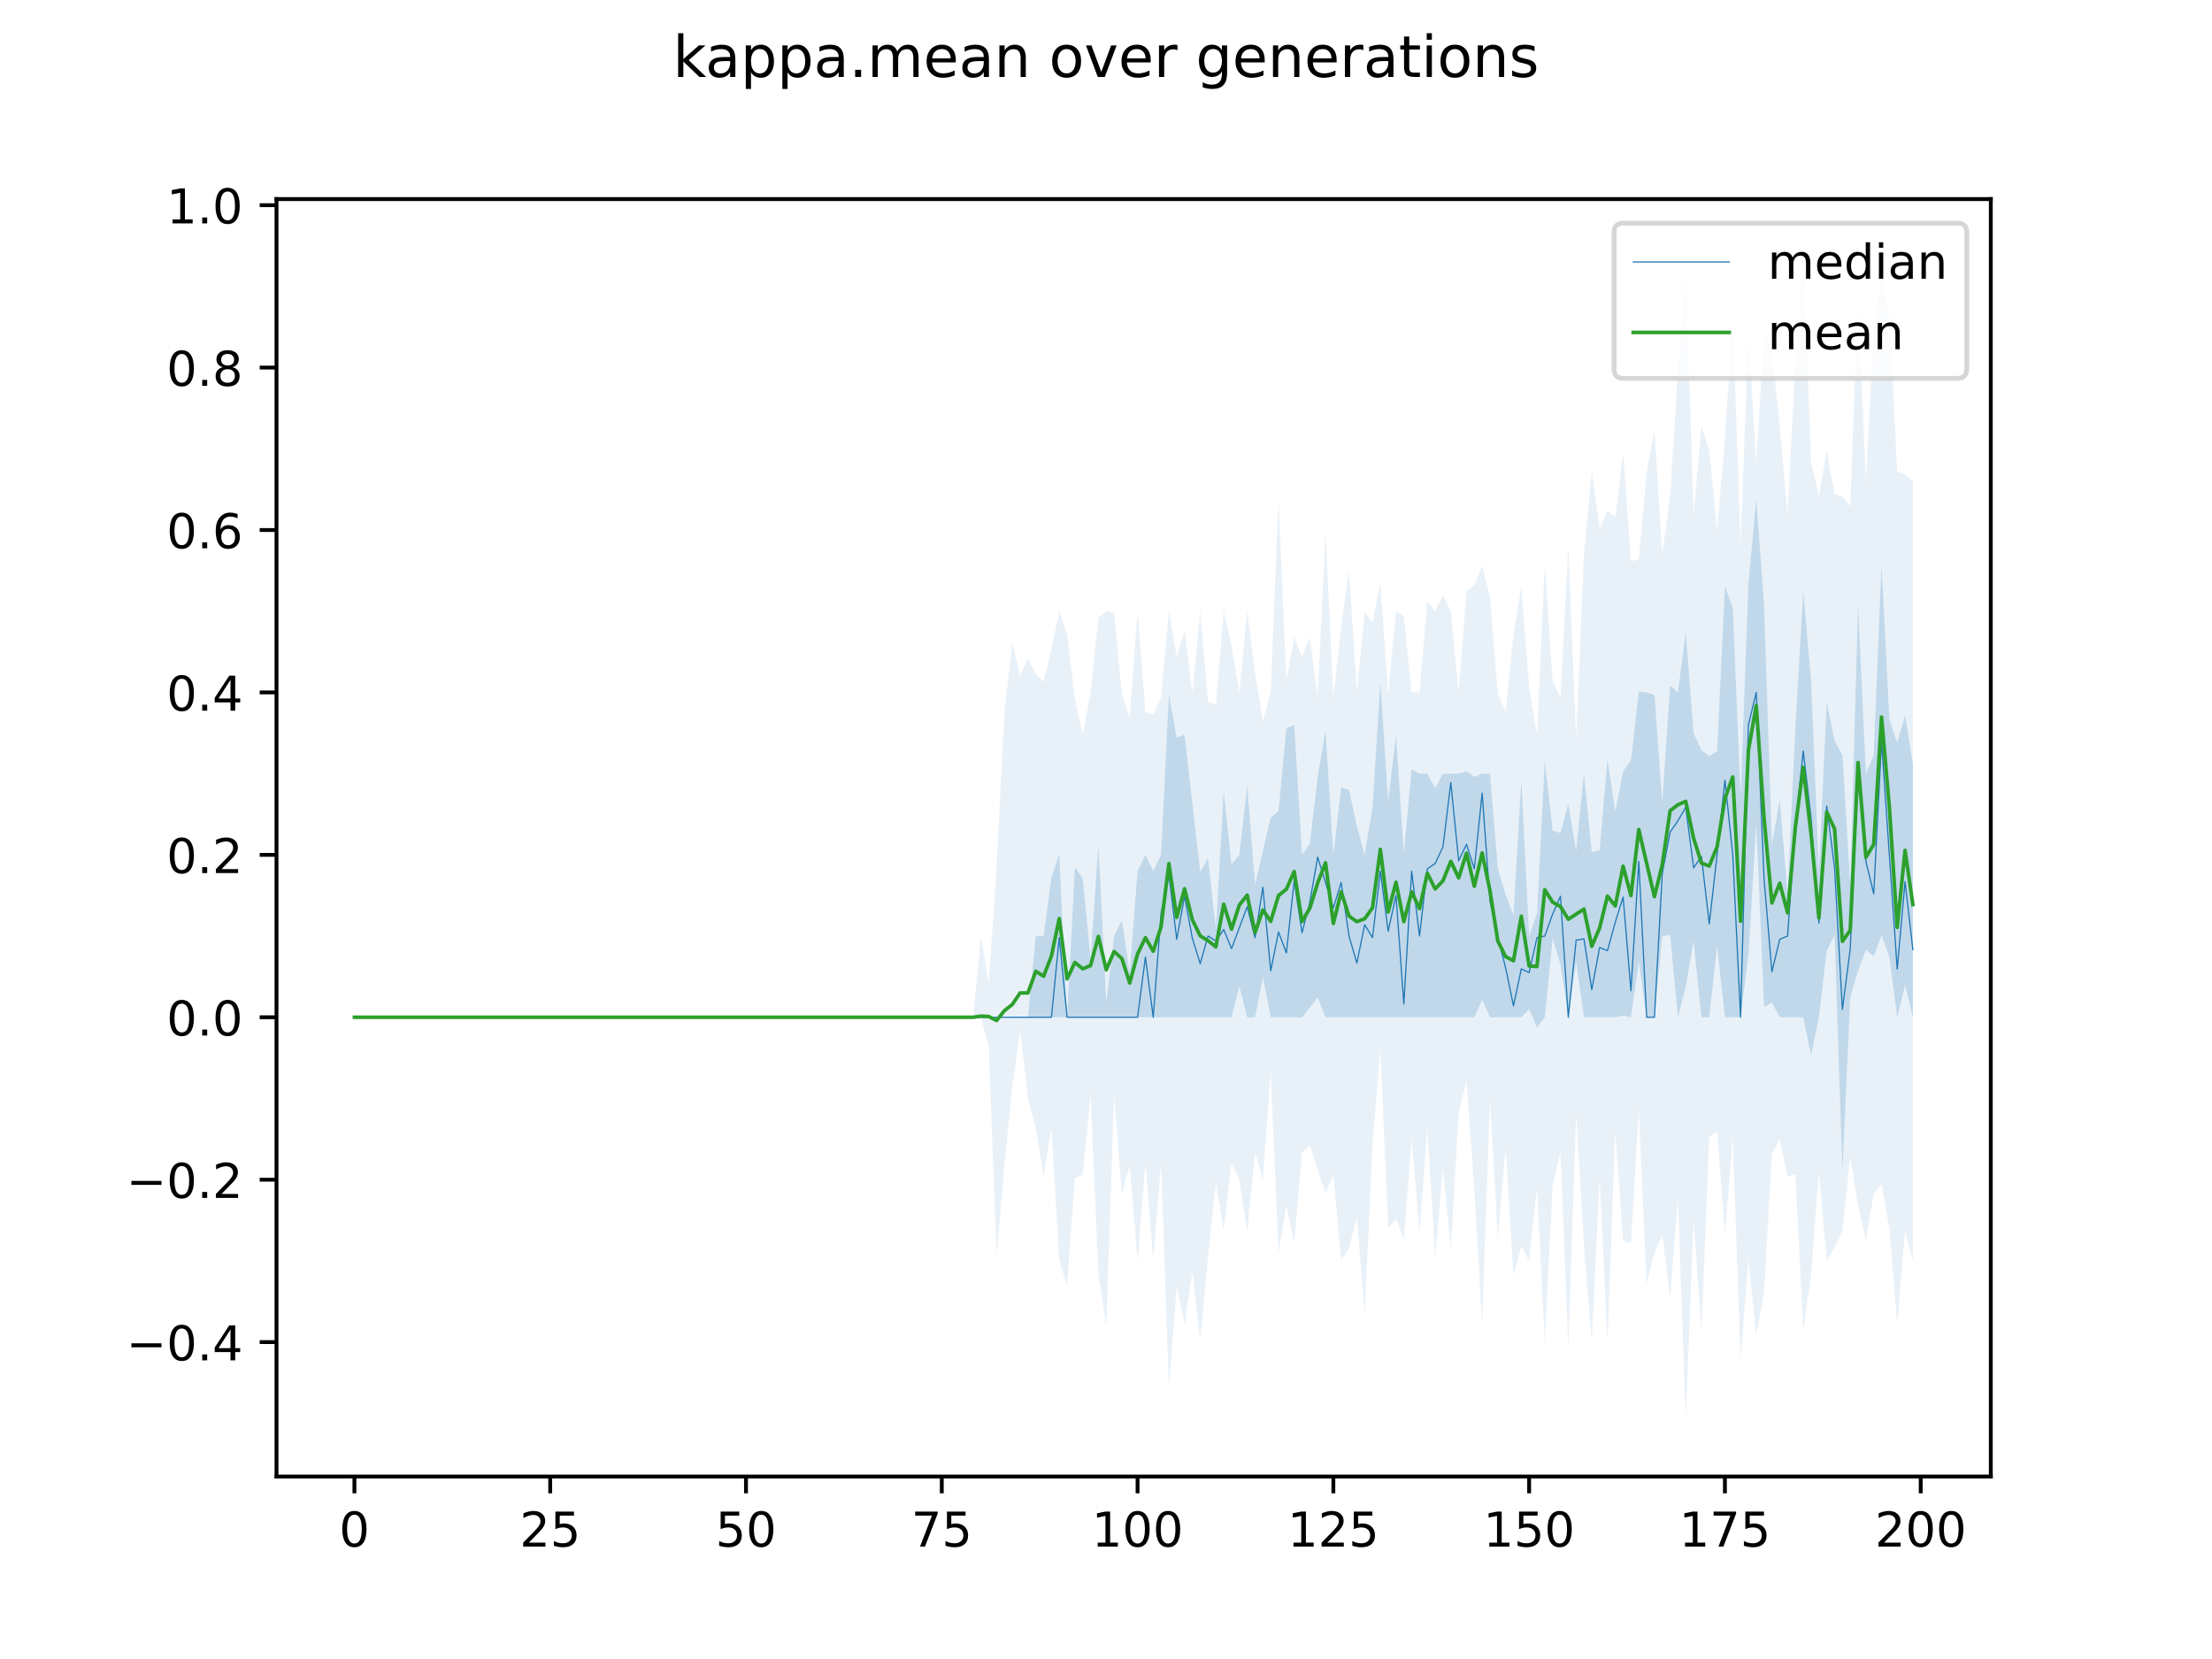 <?xml version="1.0" encoding="utf-8" standalone="no"?>
<!DOCTYPE svg PUBLIC "-//W3C//DTD SVG 1.1//EN"
  "http://www.w3.org/Graphics/SVG/1.1/DTD/svg11.dtd">
<!-- Created with matplotlib (https://matplotlib.org/) -->
<svg height="345.6pt" version="1.1" viewBox="0 0 460.8 345.6" width="460.8pt" xmlns="http://www.w3.org/2000/svg" xmlns:xlink="http://www.w3.org/1999/xlink">
 <defs>
  <style type="text/css">
*{stroke-linecap:butt;stroke-linejoin:round;}
  </style>
 </defs>
 <g id="figure_1">
  <g id="patch_1">
   <path d="M 0 345.6 
L 460.8 345.6 
L 460.8 0 
L 0 0 
z
" style="fill:#ffffff;"/>
  </g>
  <g id="axes_1">
   <g id="patch_2">
    <path d="M 57.6 307.584 
L 414.72 307.584 
L 414.72 41.472 
L 57.6 41.472 
z
" style="fill:#ffffff;"/>
   </g>
   <g id="PolyCollection_1">
    <path clip-path="url(#p77d7112376)" d="M 73.833 211.916 
L 73.833 211.916 
L 75.464 211.916 
L 77.096 211.916 
L 78.727 211.916 
L 80.358 211.916 
L 81.99 211.916 
L 83.621 211.916 
L 85.253 211.916 
L 86.884 211.916 
L 88.516 211.916 
L 90.147 211.916 
L 91.778 211.916 
L 93.41 211.916 
L 95.041 211.916 
L 96.673 211.916 
L 98.304 211.916 
L 99.936 211.916 
L 101.567 211.916 
L 103.198 211.916 
L 104.83 211.916 
L 106.461 211.916 
L 108.093 211.916 
L 109.724 211.916 
L 111.356 211.916 
L 112.987 211.916 
L 114.618 211.916 
L 116.25 211.916 
L 117.881 211.916 
L 119.513 211.916 
L 121.144 211.916 
L 122.776 211.916 
L 124.407 211.916 
L 126.038 211.916 
L 127.67 211.916 
L 129.301 211.916 
L 130.933 211.916 
L 132.564 211.916 
L 134.196 211.916 
L 135.827 211.916 
L 137.458 211.916 
L 139.09 211.916 
L 140.721 211.916 
L 142.353 211.916 
L 143.984 211.916 
L 145.616 211.916 
L 147.247 211.916 
L 148.879 211.916 
L 150.51 211.916 
L 152.141 211.916 
L 153.773 211.916 
L 155.404 211.916 
L 157.036 211.916 
L 158.667 211.916 
L 160.299 211.916 
L 161.93 211.916 
L 163.561 211.916 
L 165.193 211.916 
L 166.824 211.916 
L 168.456 211.916 
L 170.087 211.916 
L 171.719 211.916 
L 173.35 211.916 
L 174.981 211.916 
L 176.613 211.916 
L 178.244 211.916 
L 179.876 211.916 
L 181.507 211.916 
L 183.139 211.916 
L 184.77 211.916 
L 186.401 211.916 
L 188.033 211.916 
L 189.664 211.916 
L 191.296 211.916 
L 192.927 211.916 
L 194.559 211.916 
L 196.19 211.916 
L 197.821 211.916 
L 199.453 211.916 
L 201.084 211.916 
L 202.716 211.916 
L 204.347 211.916 
L 205.979 211.916 
L 207.61 211.916 
L 209.241 211.916 
L 210.873 211.916 
L 212.504 211.916 
L 214.136 211.916 
L 215.767 211.916 
L 217.399 211.916 
L 219.03 211.916 
L 220.661 211.916 
L 222.293 211.916 
L 223.924 211.916 
L 225.556 211.916 
L 227.187 211.916 
L 228.819 211.916 
L 230.45 211.916 
L 232.081 211.916 
L 233.713 211.916 
L 235.344 211.916 
L 236.976 211.916 
L 238.607 211.916 
L 240.239 211.916 
L 241.87 211.916 
L 243.501 211.916 
L 245.133 211.916 
L 246.764 211.916 
L 248.396 211.916 
L 250.027 211.916 
L 251.659 211.916 
L 253.29 211.916 
L 254.921 211.916 
L 256.553 211.916 
L 258.184 205.534 
L 259.816 211.916 
L 261.447 211.916 
L 263.079 203.59 
L 264.71 211.916 
L 266.341 211.916 
L 267.973 211.916 
L 269.604 211.916 
L 271.236 211.916 
L 272.867 209.886 
L 274.499 207.795 
L 276.13 211.916 
L 277.761 211.916 
L 279.393 211.916 
L 281.024 211.916 
L 282.656 211.916 
L 284.287 211.916 
L 285.919 211.916 
L 287.55 211.916 
L 289.181 211.916 
L 290.813 211.916 
L 292.444 211.916 
L 294.076 211.916 
L 295.707 211.916 
L 297.339 211.916 
L 298.97 211.916 
L 300.601 211.916 
L 302.233 211.916 
L 303.864 211.916 
L 305.496 211.916 
L 307.127 211.916 
L 308.759 208.315 
L 310.39 211.916 
L 312.021 211.916 
L 313.653 211.916 
L 315.284 211.916 
L 316.916 211.916 
L 318.547 210.224 
L 320.179 214.03 
L 321.81 211.916 
L 323.441 195.421 
L 325.073 200.96 
L 326.704 211.916 
L 328.336 200.412 
L 329.967 211.916 
L 331.599 211.916 
L 333.23 211.916 
L 334.862 211.916 
L 336.493 211.916 
L 338.124 211.577 
L 339.756 211.916 
L 341.387 200.412 
L 343.019 211.916 
L 344.65 211.916 
L 346.282 194.998 
L 347.913 194.744 
L 349.544 211.916 
L 351.176 205.572 
L 352.807 196.013 
L 354.439 211.916 
L 356.07 211.916 
L 357.702 197.028 
L 359.333 211.916 
L 360.964 211.916 
L 362.596 211.916 
L 364.227 199.143 
L 365.859 171.623 
L 367.49 209.778 
L 369.122 208.82 
L 370.753 211.916 
L 372.384 211.916 
L 374.016 211.916 
L 375.647 211.916 
L 377.279 219.891 
L 378.91 211.916 
L 380.542 198.128 
L 382.173 194.744 
L 383.804 243.89 
L 385.436 207.819 
L 387.067 202.197 
L 388.699 197.874 
L 390.33 199.246 
L 391.962 194.765 
L 393.593 199.397 
L 395.224 211.916 
L 396.856 205.233 
L 398.487 211.916 
L 398.487 159.255 
L 398.487 159.255 
L 396.856 148.983 
L 395.224 154.75 
L 393.593 149.892 
L 391.962 117.685 
L 390.33 157.284 
L 388.699 161.163 
L 387.067 125.975 
L 385.436 184.171 
L 383.804 157.376 
L 382.173 154.312 
L 380.542 146.276 
L 378.91 181.295 
L 377.279 141.708 
L 375.647 123.099 
L 374.016 151.605 
L 372.384 186.201 
L 370.753 166.577 
L 369.122 175.966 
L 367.49 126.059 
L 365.859 103.982 
L 364.227 121.745 
L 362.596 165.815 
L 360.964 126.567 
L 359.333 122.191 
L 357.702 156.511 
L 356.07 157.526 
L 354.439 156.257 
L 352.807 152.704 
L 351.176 131.727 
L 349.544 144.246 
L 347.913 142.808 
L 346.282 167.152 
L 344.65 144.753 
L 343.019 144.246 
L 341.387 144.077 
L 339.756 158.408 
L 338.124 160.656 
L 336.493 169.114 
L 334.862 158.118 
L 333.23 177.182 
L 331.599 177.489 
L 329.967 161.163 
L 328.336 177.319 
L 326.704 167.426 
L 325.073 173.54 
L 323.441 173.005 
L 321.81 158.456 
L 320.179 190.317 
L 318.547 194.998 
L 316.916 162.517 
L 315.284 190.674 
L 313.653 186.37 
L 312.021 180.875 
L 310.39 161.163 
L 308.759 161.163 
L 307.127 161.84 
L 305.496 160.656 
L 303.864 161.163 
L 302.233 161.163 
L 300.601 161.163 
L 298.97 164.208 
L 297.339 161.163 
L 295.707 161.163 
L 294.076 160.268 
L 292.444 177.742 
L 290.813 153.16 
L 289.181 166.915 
L 287.55 142.216 
L 285.919 168.269 
L 284.287 178.081 
L 282.656 172.075 
L 281.024 164.547 
L 279.393 163.955 
L 277.761 178.081 
L 276.13 152.277 
L 274.499 161.755 
L 272.867 175.776 
L 271.236 178.081 
L 269.604 151.013 
L 267.973 151.689 
L 266.341 168.945 
L 264.71 170.299 
L 263.079 177.319 
L 261.447 184.315 
L 259.816 163.701 
L 258.184 178.081 
L 256.553 180.111 
L 254.921 164.8 
L 253.29 193.645 
L 251.659 178.757 
L 250.027 181.621 
L 248.396 167.507 
L 246.764 153.003 
L 245.133 153.719 
L 243.501 144.753 
L 241.87 178.081 
L 240.239 181.435 
L 238.607 178.081 
L 236.976 181.464 
L 235.344 202.577 
L 233.713 191.677 
L 232.081 194.998 
L 230.45 208.904 
L 228.819 175.966 
L 227.187 199.735 
L 225.556 183.023 
L 223.924 180.652 
L 222.293 211.916 
L 220.661 178.081 
L 219.03 182.752 
L 217.399 194.998 
L 215.767 194.998 
L 214.136 211.916 
L 212.504 211.916 
L 210.873 211.916 
L 209.241 211.916 
L 207.61 211.916 
L 205.979 211.916 
L 204.347 211.916 
L 202.716 211.916 
L 201.084 211.916 
L 199.453 211.916 
L 197.821 211.916 
L 196.19 211.916 
L 194.559 211.916 
L 192.927 211.916 
L 191.296 211.916 
L 189.664 211.916 
L 188.033 211.916 
L 186.401 211.916 
L 184.77 211.916 
L 183.139 211.916 
L 181.507 211.916 
L 179.876 211.916 
L 178.244 211.916 
L 176.613 211.916 
L 174.981 211.916 
L 173.35 211.916 
L 171.719 211.916 
L 170.087 211.916 
L 168.456 211.916 
L 166.824 211.916 
L 165.193 211.916 
L 163.561 211.916 
L 161.93 211.916 
L 160.299 211.916 
L 158.667 211.916 
L 157.036 211.916 
L 155.404 211.916 
L 153.773 211.916 
L 152.141 211.916 
L 150.51 211.916 
L 148.879 211.916 
L 147.247 211.916 
L 145.616 211.916 
L 143.984 211.916 
L 142.353 211.916 
L 140.721 211.916 
L 139.09 211.916 
L 137.458 211.916 
L 135.827 211.916 
L 134.196 211.916 
L 132.564 211.916 
L 130.933 211.916 
L 129.301 211.916 
L 127.67 211.916 
L 126.038 211.916 
L 124.407 211.916 
L 122.776 211.916 
L 121.144 211.916 
L 119.513 211.916 
L 117.881 211.916 
L 116.25 211.916 
L 114.618 211.916 
L 112.987 211.916 
L 111.356 211.916 
L 109.724 211.916 
L 108.093 211.916 
L 106.461 211.916 
L 104.83 211.916 
L 103.198 211.916 
L 101.567 211.916 
L 99.936 211.916 
L 98.304 211.916 
L 96.673 211.916 
L 95.041 211.916 
L 93.41 211.916 
L 91.778 211.916 
L 90.147 211.916 
L 88.516 211.916 
L 86.884 211.916 
L 85.253 211.916 
L 83.621 211.916 
L 81.99 211.916 
L 80.358 211.916 
L 78.727 211.916 
L 77.096 211.916 
L 75.464 211.916 
L 73.833 211.916 
z
" style="fill:#1f77b4;fill-opacity:0.2;"/>
   </g>
   <g id="PolyCollection_2">
    <path clip-path="url(#p77d7112376)" d="M 73.833 211.916 
L 73.833 211.916 
L 75.464 211.916 
L 77.096 211.916 
L 78.727 211.916 
L 80.358 211.916 
L 81.99 211.916 
L 83.621 211.916 
L 85.253 211.916 
L 86.884 211.916 
L 88.516 211.916 
L 90.147 211.916 
L 91.778 211.916 
L 93.41 211.916 
L 95.041 211.916 
L 96.673 211.916 
L 98.304 211.916 
L 99.936 211.916 
L 101.567 211.916 
L 103.198 211.916 
L 104.83 211.916 
L 106.461 211.916 
L 108.093 211.916 
L 109.724 211.916 
L 111.356 211.916 
L 112.987 211.916 
L 114.618 211.916 
L 116.25 211.916 
L 117.881 211.916 
L 119.513 211.916 
L 121.144 211.916 
L 122.776 211.916 
L 124.407 211.916 
L 126.038 211.916 
L 127.67 211.916 
L 129.301 211.916 
L 130.933 211.916 
L 132.564 211.916 
L 134.196 211.916 
L 135.827 211.916 
L 137.458 211.916 
L 139.09 211.916 
L 140.721 211.916 
L 142.353 211.916 
L 143.984 211.916 
L 145.616 211.916 
L 147.247 211.916 
L 148.879 211.916 
L 150.51 211.916 
L 152.141 211.916 
L 153.773 211.916 
L 155.404 211.916 
L 157.036 211.916 
L 158.667 211.916 
L 160.299 211.916 
L 161.93 211.916 
L 163.561 211.916 
L 165.193 211.916 
L 166.824 211.916 
L 168.456 211.916 
L 170.087 211.916 
L 171.719 211.916 
L 173.35 211.916 
L 174.981 211.916 
L 176.613 211.916 
L 178.244 211.916 
L 179.876 211.916 
L 181.507 211.916 
L 183.139 211.916 
L 184.77 211.916 
L 186.401 211.916 
L 188.033 211.916 
L 189.664 211.916 
L 191.296 211.916 
L 192.927 211.916 
L 194.559 211.916 
L 196.19 211.916 
L 197.821 211.916 
L 199.453 211.916 
L 201.084 211.916 
L 202.716 211.916 
L 204.347 211.916 
L 205.979 218.006 
L 207.61 261.653 
L 209.241 242.705 
L 210.873 226.465 
L 212.504 214.622 
L 214.136 228.833 
L 215.767 234.923 
L 217.399 245.074 
L 219.03 234.923 
L 220.661 262.668 
L 222.293 267.743 
L 223.924 245.412 
L 225.556 244.736 
L 227.187 228.156 
L 228.819 265.375 
L 230.45 276.202 
L 232.081 228.495 
L 233.713 248.796 
L 235.344 242.705 
L 236.976 262.668 
L 238.607 242.367 
L 240.239 262.33 
L 241.87 242.367 
L 243.501 289.059 
L 245.133 268.082 
L 246.764 275.864 
L 248.396 265.037 
L 250.027 279.247 
L 251.659 261.653 
L 253.29 246.427 
L 254.921 256.239 
L 256.553 242.367 
L 258.184 245.751 
L 259.816 256.578 
L 261.447 239.999 
L 263.079 245.751 
L 264.71 223.42 
L 266.341 260.976 
L 267.973 251.164 
L 269.604 258.946 
L 271.236 239.999 
L 272.867 238.645 
L 274.499 243.721 
L 276.13 248.457 
L 277.761 244.736 
L 279.393 262.668 
L 281.024 259.961 
L 282.656 253.533 
L 284.287 273.834 
L 285.919 238.307 
L 287.55 218.683 
L 289.181 255.901 
L 290.813 253.871 
L 292.444 258.27 
L 294.076 237.292 
L 295.707 256.916 
L 297.339 234.923 
L 298.97 261.991 
L 300.601 243.382 
L 302.233 260.3 
L 303.864 231.878 
L 305.496 225.111 
L 307.127 247.781 
L 308.759 275.864 
L 310.39 228.833 
L 312.021 257.931 
L 313.653 238.984 
L 315.284 265.713 
L 316.916 259.623 
L 318.547 262.668 
L 320.179 247.442 
L 321.81 279.586 
L 323.441 247.104 
L 325.073 239.999 
L 326.704 280.601 
L 328.336 232.217 
L 329.967 259.623 
L 331.599 279.586 
L 333.23 245.412 
L 334.862 279.586 
L 336.493 235.6 
L 338.124 258.608 
L 339.756 258.946 
L 341.387 231.54 
L 343.019 267.405 
L 344.65 260.976 
L 346.282 257.254 
L 347.913 270.45 
L 349.544 249.811 
L 351.176 295.488 
L 352.807 254.209 
L 354.439 277.217 
L 356.07 236.954 
L 357.702 235.6 
L 359.333 257.254 
L 360.964 236.954 
L 362.596 283.307 
L 364.227 262.33 
L 365.859 278.232 
L 367.49 269.097 
L 369.122 240.337 
L 370.753 237.292 
L 372.384 245.074 
L 374.016 244.736 
L 375.647 277.217 
L 377.279 265.713 
L 378.91 244.059 
L 380.542 262.668 
L 382.173 259.961 
L 383.804 256.239 
L 385.436 241.014 
L 387.067 251.164 
L 388.699 258.27 
L 390.33 248.796 
L 391.962 246.766 
L 393.593 255.901 
L 395.224 275.864 
L 396.856 256.578 
L 398.487 262.668 
L 398.487 100.246 
L 398.487 100.246 
L 396.856 98.83 
L 395.224 98.15 
L 393.593 65.749 
L 391.962 56.951 
L 390.33 69.132 
L 388.699 100.421 
L 387.067 62.365 
L 385.436 105.427 
L 383.804 103.495 
L 382.173 102.967 
L 380.542 93.832 
L 378.91 103.382 
L 377.279 96.2 
L 375.647 53.568 
L 374.016 75.222 
L 372.384 107.174 
L 370.753 88.756 
L 369.122 73.192 
L 367.49 69.132 
L 365.859 96.2 
L 364.227 69.809 
L 362.596 113.118 
L 360.964 66.764 
L 359.333 91.463 
L 357.702 110.445 
L 356.07 93.832 
L 354.439 88.756 
L 352.807 107.043 
L 351.176 55.936 
L 349.544 77.252 
L 347.913 103.305 
L 346.282 115.422 
L 344.65 89.771 
L 343.019 98.569 
L 341.387 116.501 
L 339.756 116.904 
L 338.124 94.508 
L 336.493 107.752 
L 334.862 106.401 
L 333.23 110.174 
L 331.599 98.23 
L 329.967 115.486 
L 328.336 153.558 
L 326.704 113.794 
L 325.073 145.261 
L 323.441 141.877 
L 321.81 117.516 
L 320.179 153.043 
L 318.547 143.231 
L 316.916 122.253 
L 315.284 132.065 
L 313.653 148.204 
L 312.021 144.584 
L 310.39 124.283 
L 308.759 117.854 
L 307.127 121.915 
L 305.496 123.268 
L 303.864 144.246 
L 302.233 127.328 
L 300.601 123.945 
L 298.97 127.328 
L 297.339 125.298 
L 295.707 144.246 
L 294.076 144.246 
L 292.444 128.343 
L 290.813 127.328 
L 289.181 144.584 
L 287.55 121.238 
L 285.919 129.697 
L 284.287 127.328 
L 282.656 144.246 
L 281.024 118.869 
L 279.393 130.373 
L 277.761 145.309 
L 276.13 110.749 
L 274.499 145.261 
L 272.867 132.742 
L 271.236 136.802 
L 269.604 132.742 
L 267.973 141.877 
L 266.341 103.982 
L 264.71 144.246 
L 263.079 150.198 
L 261.447 140.186 
L 259.816 127.328 
L 258.184 144.246 
L 256.553 134.434 
L 254.921 127.328 
L 253.29 146.882 
L 251.659 146.173 
L 250.027 127.328 
L 248.396 144.246 
L 246.764 131.388 
L 245.133 136.802 
L 243.501 127.328 
L 241.87 145.261 
L 240.239 148.86 
L 238.607 148.274 
L 236.976 127.328 
L 235.344 149.524 
L 233.713 144.584 
L 232.081 127.667 
L 230.45 127.328 
L 228.819 128.682 
L 227.187 144.246 
L 225.556 153.072 
L 223.924 145.599 
L 222.293 132.065 
L 220.661 127.328 
L 219.03 135.11 
L 217.399 142.039 
L 215.767 140.401 
L 214.136 137.14 
L 212.504 140.862 
L 210.873 133.757 
L 209.241 148.306 
L 207.61 180.449 
L 205.979 204.778 
L 204.347 194.998 
L 202.716 211.916 
L 201.084 211.916 
L 199.453 211.916 
L 197.821 211.916 
L 196.19 211.916 
L 194.559 211.916 
L 192.927 211.916 
L 191.296 211.916 
L 189.664 211.916 
L 188.033 211.916 
L 186.401 211.916 
L 184.77 211.916 
L 183.139 211.916 
L 181.507 211.916 
L 179.876 211.916 
L 178.244 211.916 
L 176.613 211.916 
L 174.981 211.916 
L 173.35 211.916 
L 171.719 211.916 
L 170.087 211.916 
L 168.456 211.916 
L 166.824 211.916 
L 165.193 211.916 
L 163.561 211.916 
L 161.93 211.916 
L 160.299 211.916 
L 158.667 211.916 
L 157.036 211.916 
L 155.404 211.916 
L 153.773 211.916 
L 152.141 211.916 
L 150.51 211.916 
L 148.879 211.916 
L 147.247 211.916 
L 145.616 211.916 
L 143.984 211.916 
L 142.353 211.916 
L 140.721 211.916 
L 139.09 211.916 
L 137.458 211.916 
L 135.827 211.916 
L 134.196 211.916 
L 132.564 211.916 
L 130.933 211.916 
L 129.301 211.916 
L 127.67 211.916 
L 126.038 211.916 
L 124.407 211.916 
L 122.776 211.916 
L 121.144 211.916 
L 119.513 211.916 
L 117.881 211.916 
L 116.25 211.916 
L 114.618 211.916 
L 112.987 211.916 
L 111.356 211.916 
L 109.724 211.916 
L 108.093 211.916 
L 106.461 211.916 
L 104.83 211.916 
L 103.198 211.916 
L 101.567 211.916 
L 99.936 211.916 
L 98.304 211.916 
L 96.673 211.916 
L 95.041 211.916 
L 93.41 211.916 
L 91.778 211.916 
L 90.147 211.916 
L 88.516 211.916 
L 86.884 211.916 
L 85.253 211.916 
L 83.621 211.916 
L 81.99 211.916 
L 80.358 211.916 
L 78.727 211.916 
L 77.096 211.916 
L 75.464 211.916 
L 73.833 211.916 
z
" style="fill:#1f77b4;fill-opacity:0.1;"/>
   </g>
   <g id="matplotlib.axis_1">
    <g id="xtick_1">
     <g id="line2d_1">
      <defs>
       <path d="M 0 0 
L 0 3.5 
" id="m36e19b849a" style="stroke:#000000;stroke-width:0.8;"/>
      </defs>
      <g>
       <use style="stroke:#000000;stroke-width:0.8;" x="73.833" xlink:href="#m36e19b849a" y="307.584"/>
      </g>
     </g>
     <g id="text_1">
      <!-- 0 -->
      <defs>
       <path d="M 31.781 66.406 
Q 24.172 66.406 20.328 58.906 
Q 16.5 51.422 16.5 36.375 
Q 16.5 21.391 20.328 13.891 
Q 24.172 6.391 31.781 6.391 
Q 39.453 6.391 43.281 13.891 
Q 47.125 21.391 47.125 36.375 
Q 47.125 51.422 43.281 58.906 
Q 39.453 66.406 31.781 66.406 
z
M 31.781 74.219 
Q 44.047 74.219 50.516 64.516 
Q 56.984 54.828 56.984 36.375 
Q 56.984 17.969 50.516 8.266 
Q 44.047 -1.422 31.781 -1.422 
Q 19.531 -1.422 13.062 8.266 
Q 6.594 17.969 6.594 36.375 
Q 6.594 54.828 13.062 64.516 
Q 19.531 74.219 31.781 74.219 
z
" id="DejaVuSans-48"/>
      </defs>
      <g transform="translate(70.651 322.182)scale(0.1 -0.1)">
       <use xlink:href="#DejaVuSans-48"/>
      </g>
     </g>
    </g>
    <g id="xtick_2">
     <g id="line2d_2">
      <g>
       <use style="stroke:#000000;stroke-width:0.8;" x="114.618" xlink:href="#m36e19b849a" y="307.584"/>
      </g>
     </g>
     <g id="text_2">
      <!-- 25 -->
      <defs>
       <path d="M 19.188 8.297 
L 53.609 8.297 
L 53.609 0 
L 7.328 0 
L 7.328 8.297 
Q 12.938 14.109 22.625 23.891 
Q 32.328 33.688 34.812 36.531 
Q 39.547 41.844 41.422 45.531 
Q 43.312 49.219 43.312 52.781 
Q 43.312 58.594 39.234 62.25 
Q 35.156 65.922 28.609 65.922 
Q 23.969 65.922 18.812 64.312 
Q 13.672 62.703 7.812 59.422 
L 7.812 69.391 
Q 13.766 71.781 18.938 73 
Q 24.125 74.219 28.422 74.219 
Q 39.75 74.219 46.484 68.547 
Q 53.219 62.891 53.219 53.422 
Q 53.219 48.922 51.531 44.891 
Q 49.859 40.875 45.406 35.406 
Q 44.188 33.984 37.641 27.219 
Q 31.109 20.453 19.188 8.297 
z
" id="DejaVuSans-50"/>
       <path d="M 10.797 72.906 
L 49.516 72.906 
L 49.516 64.594 
L 19.828 64.594 
L 19.828 46.734 
Q 21.969 47.469 24.109 47.828 
Q 26.266 48.188 28.422 48.188 
Q 40.625 48.188 47.75 41.5 
Q 54.891 34.812 54.891 23.391 
Q 54.891 11.625 47.562 5.094 
Q 40.234 -1.422 26.906 -1.422 
Q 22.312 -1.422 17.547 -0.641 
Q 12.797 0.141 7.719 1.703 
L 7.719 11.625 
Q 12.109 9.234 16.797 8.062 
Q 21.484 6.891 26.703 6.891 
Q 35.156 6.891 40.078 11.328 
Q 45.016 15.766 45.016 23.391 
Q 45.016 31 40.078 35.438 
Q 35.156 39.891 26.703 39.891 
Q 22.75 39.891 18.812 39.016 
Q 14.891 38.141 10.797 36.281 
z
" id="DejaVuSans-53"/>
      </defs>
      <g transform="translate(108.256 322.182)scale(0.1 -0.1)">
       <use xlink:href="#DejaVuSans-50"/>
       <use x="63.623" xlink:href="#DejaVuSans-53"/>
      </g>
     </g>
    </g>
    <g id="xtick_3">
     <g id="line2d_3">
      <g>
       <use style="stroke:#000000;stroke-width:0.8;" x="155.404" xlink:href="#m36e19b849a" y="307.584"/>
      </g>
     </g>
     <g id="text_3">
      <!-- 50 -->
      <g transform="translate(149.042 322.182)scale(0.1 -0.1)">
       <use xlink:href="#DejaVuSans-53"/>
       <use x="63.623" xlink:href="#DejaVuSans-48"/>
      </g>
     </g>
    </g>
    <g id="xtick_4">
     <g id="line2d_4">
      <g>
       <use style="stroke:#000000;stroke-width:0.8;" x="196.19" xlink:href="#m36e19b849a" y="307.584"/>
      </g>
     </g>
     <g id="text_4">
      <!-- 75 -->
      <defs>
       <path d="M 8.203 72.906 
L 55.078 72.906 
L 55.078 68.703 
L 28.609 0 
L 18.312 0 
L 43.219 64.594 
L 8.203 64.594 
z
" id="DejaVuSans-55"/>
      </defs>
      <g transform="translate(189.827 322.182)scale(0.1 -0.1)">
       <use xlink:href="#DejaVuSans-55"/>
       <use x="63.623" xlink:href="#DejaVuSans-53"/>
      </g>
     </g>
    </g>
    <g id="xtick_5">
     <g id="line2d_5">
      <g>
       <use style="stroke:#000000;stroke-width:0.8;" x="236.976" xlink:href="#m36e19b849a" y="307.584"/>
      </g>
     </g>
     <g id="text_5">
      <!-- 100 -->
      <defs>
       <path d="M 12.406 8.297 
L 28.516 8.297 
L 28.516 63.922 
L 10.984 60.406 
L 10.984 69.391 
L 28.422 72.906 
L 38.281 72.906 
L 38.281 8.297 
L 54.391 8.297 
L 54.391 0 
L 12.406 0 
z
" id="DejaVuSans-49"/>
      </defs>
      <g transform="translate(227.432 322.182)scale(0.1 -0.1)">
       <use xlink:href="#DejaVuSans-49"/>
       <use x="63.623" xlink:href="#DejaVuSans-48"/>
       <use x="127.246" xlink:href="#DejaVuSans-48"/>
      </g>
     </g>
    </g>
    <g id="xtick_6">
     <g id="line2d_6">
      <g>
       <use style="stroke:#000000;stroke-width:0.8;" x="277.761" xlink:href="#m36e19b849a" y="307.584"/>
      </g>
     </g>
     <g id="text_6">
      <!-- 125 -->
      <g transform="translate(268.218 322.182)scale(0.1 -0.1)">
       <use xlink:href="#DejaVuSans-49"/>
       <use x="63.623" xlink:href="#DejaVuSans-50"/>
       <use x="127.246" xlink:href="#DejaVuSans-53"/>
      </g>
     </g>
    </g>
    <g id="xtick_7">
     <g id="line2d_7">
      <g>
       <use style="stroke:#000000;stroke-width:0.8;" x="318.547" xlink:href="#m36e19b849a" y="307.584"/>
      </g>
     </g>
     <g id="text_7">
      <!-- 150 -->
      <g transform="translate(309.003 322.182)scale(0.1 -0.1)">
       <use xlink:href="#DejaVuSans-49"/>
       <use x="63.623" xlink:href="#DejaVuSans-53"/>
       <use x="127.246" xlink:href="#DejaVuSans-48"/>
      </g>
     </g>
    </g>
    <g id="xtick_8">
     <g id="line2d_8">
      <g>
       <use style="stroke:#000000;stroke-width:0.8;" x="359.333" xlink:href="#m36e19b849a" y="307.584"/>
      </g>
     </g>
     <g id="text_8">
      <!-- 175 -->
      <g transform="translate(349.789 322.182)scale(0.1 -0.1)">
       <use xlink:href="#DejaVuSans-49"/>
       <use x="63.623" xlink:href="#DejaVuSans-55"/>
       <use x="127.246" xlink:href="#DejaVuSans-53"/>
      </g>
     </g>
    </g>
    <g id="xtick_9">
     <g id="line2d_9">
      <g>
       <use style="stroke:#000000;stroke-width:0.8;" x="400.119" xlink:href="#m36e19b849a" y="307.584"/>
      </g>
     </g>
     <g id="text_9">
      <!-- 200 -->
      <g transform="translate(390.575 322.182)scale(0.1 -0.1)">
       <use xlink:href="#DejaVuSans-50"/>
       <use x="63.623" xlink:href="#DejaVuSans-48"/>
       <use x="127.246" xlink:href="#DejaVuSans-48"/>
      </g>
     </g>
    </g>
   </g>
   <g id="matplotlib.axis_2">
    <g id="ytick_1">
     <g id="line2d_10">
      <defs>
       <path d="M 0 0 
L -3.5 0 
" id="m721156d46a" style="stroke:#000000;stroke-width:0.8;"/>
      </defs>
      <g>
       <use style="stroke:#000000;stroke-width:0.8;" x="57.6" xlink:href="#m721156d46a" y="279.586"/>
      </g>
     </g>
     <g id="text_10">
      <!-- −0.4 -->
      <defs>
       <path d="M 10.594 35.5 
L 73.188 35.5 
L 73.188 27.203 
L 10.594 27.203 
z
" id="DejaVuSans-8722"/>
       <path d="M 10.688 12.406 
L 21 12.406 
L 21 0 
L 10.688 0 
z
" id="DejaVuSans-46"/>
       <path d="M 37.797 64.312 
L 12.891 25.391 
L 37.797 25.391 
z
M 35.203 72.906 
L 47.609 72.906 
L 47.609 25.391 
L 58.016 25.391 
L 58.016 17.188 
L 47.609 17.188 
L 47.609 0 
L 37.797 0 
L 37.797 17.188 
L 4.891 17.188 
L 4.891 26.703 
z
" id="DejaVuSans-52"/>
      </defs>
      <g transform="translate(26.317 283.385)scale(0.1 -0.1)">
       <use xlink:href="#DejaVuSans-8722"/>
       <use x="83.789" xlink:href="#DejaVuSans-48"/>
       <use x="147.412" xlink:href="#DejaVuSans-46"/>
       <use x="179.199" xlink:href="#DejaVuSans-52"/>
      </g>
     </g>
    </g>
    <g id="ytick_2">
     <g id="line2d_11">
      <g>
       <use style="stroke:#000000;stroke-width:0.8;" x="57.6" xlink:href="#m721156d46a" y="245.751"/>
      </g>
     </g>
     <g id="text_11">
      <!-- −0.2 -->
      <g transform="translate(26.317 249.55)scale(0.1 -0.1)">
       <use xlink:href="#DejaVuSans-8722"/>
       <use x="83.789" xlink:href="#DejaVuSans-48"/>
       <use x="147.412" xlink:href="#DejaVuSans-46"/>
       <use x="179.199" xlink:href="#DejaVuSans-50"/>
      </g>
     </g>
    </g>
    <g id="ytick_3">
     <g id="line2d_12">
      <g>
       <use style="stroke:#000000;stroke-width:0.8;" x="57.6" xlink:href="#m721156d46a" y="211.916"/>
      </g>
     </g>
     <g id="text_12">
      <!-- 0.0 -->
      <g transform="translate(34.697 215.715)scale(0.1 -0.1)">
       <use xlink:href="#DejaVuSans-48"/>
       <use x="63.623" xlink:href="#DejaVuSans-46"/>
       <use x="95.41" xlink:href="#DejaVuSans-48"/>
      </g>
     </g>
    </g>
    <g id="ytick_4">
     <g id="line2d_13">
      <g>
       <use style="stroke:#000000;stroke-width:0.8;" x="57.6" xlink:href="#m721156d46a" y="178.081"/>
      </g>
     </g>
     <g id="text_13">
      <!-- 0.2 -->
      <g transform="translate(34.697 181.88)scale(0.1 -0.1)">
       <use xlink:href="#DejaVuSans-48"/>
       <use x="63.623" xlink:href="#DejaVuSans-46"/>
       <use x="95.41" xlink:href="#DejaVuSans-50"/>
      </g>
     </g>
    </g>
    <g id="ytick_5">
     <g id="line2d_14">
      <g>
       <use style="stroke:#000000;stroke-width:0.8;" x="57.6" xlink:href="#m721156d46a" y="144.246"/>
      </g>
     </g>
     <g id="text_14">
      <!-- 0.4 -->
      <g transform="translate(34.697 148.045)scale(0.1 -0.1)">
       <use xlink:href="#DejaVuSans-48"/>
       <use x="63.623" xlink:href="#DejaVuSans-46"/>
       <use x="95.41" xlink:href="#DejaVuSans-52"/>
      </g>
     </g>
    </g>
    <g id="ytick_6">
     <g id="line2d_15">
      <g>
       <use style="stroke:#000000;stroke-width:0.8;" x="57.6" xlink:href="#m721156d46a" y="110.411"/>
      </g>
     </g>
     <g id="text_15">
      <!-- 0.6 -->
      <defs>
       <path d="M 33.016 40.375 
Q 26.375 40.375 22.484 35.828 
Q 18.609 31.297 18.609 23.391 
Q 18.609 15.531 22.484 10.953 
Q 26.375 6.391 33.016 6.391 
Q 39.656 6.391 43.531 10.953 
Q 47.406 15.531 47.406 23.391 
Q 47.406 31.297 43.531 35.828 
Q 39.656 40.375 33.016 40.375 
z
M 52.594 71.297 
L 52.594 62.312 
Q 48.875 64.062 45.094 64.984 
Q 41.312 65.922 37.594 65.922 
Q 27.828 65.922 22.672 59.328 
Q 17.531 52.734 16.797 39.406 
Q 19.672 43.656 24.016 45.922 
Q 28.375 48.188 33.594 48.188 
Q 44.578 48.188 50.953 41.516 
Q 57.328 34.859 57.328 23.391 
Q 57.328 12.156 50.688 5.359 
Q 44.047 -1.422 33.016 -1.422 
Q 20.359 -1.422 13.672 8.266 
Q 6.984 17.969 6.984 36.375 
Q 6.984 53.656 15.188 63.938 
Q 23.391 74.219 37.203 74.219 
Q 40.922 74.219 44.703 73.484 
Q 48.484 72.75 52.594 71.297 
z
" id="DejaVuSans-54"/>
      </defs>
      <g transform="translate(34.697 114.21)scale(0.1 -0.1)">
       <use xlink:href="#DejaVuSans-48"/>
       <use x="63.623" xlink:href="#DejaVuSans-46"/>
       <use x="95.41" xlink:href="#DejaVuSans-54"/>
      </g>
     </g>
    </g>
    <g id="ytick_7">
     <g id="line2d_16">
      <g>
       <use style="stroke:#000000;stroke-width:0.8;" x="57.6" xlink:href="#m721156d46a" y="76.576"/>
      </g>
     </g>
     <g id="text_16">
      <!-- 0.8 -->
      <defs>
       <path d="M 31.781 34.625 
Q 24.75 34.625 20.719 30.859 
Q 16.703 27.094 16.703 20.516 
Q 16.703 13.922 20.719 10.156 
Q 24.75 6.391 31.781 6.391 
Q 38.812 6.391 42.859 10.172 
Q 46.922 13.969 46.922 20.516 
Q 46.922 27.094 42.891 30.859 
Q 38.875 34.625 31.781 34.625 
z
M 21.922 38.812 
Q 15.578 40.375 12.031 44.719 
Q 8.5 49.078 8.5 55.328 
Q 8.5 64.062 14.719 69.141 
Q 20.953 74.219 31.781 74.219 
Q 42.672 74.219 48.875 69.141 
Q 55.078 64.062 55.078 55.328 
Q 55.078 49.078 51.531 44.719 
Q 48 40.375 41.703 38.812 
Q 48.828 37.156 52.797 32.312 
Q 56.781 27.484 56.781 20.516 
Q 56.781 9.906 50.312 4.234 
Q 43.844 -1.422 31.781 -1.422 
Q 19.734 -1.422 13.25 4.234 
Q 6.781 9.906 6.781 20.516 
Q 6.781 27.484 10.781 32.312 
Q 14.797 37.156 21.922 38.812 
z
M 18.312 54.391 
Q 18.312 48.734 21.844 45.562 
Q 25.391 42.391 31.781 42.391 
Q 38.141 42.391 41.719 45.562 
Q 45.312 48.734 45.312 54.391 
Q 45.312 60.062 41.719 63.234 
Q 38.141 66.406 31.781 66.406 
Q 25.391 66.406 21.844 63.234 
Q 18.312 60.062 18.312 54.391 
z
" id="DejaVuSans-56"/>
      </defs>
      <g transform="translate(34.697 80.375)scale(0.1 -0.1)">
       <use xlink:href="#DejaVuSans-48"/>
       <use x="63.623" xlink:href="#DejaVuSans-46"/>
       <use x="95.41" xlink:href="#DejaVuSans-56"/>
      </g>
     </g>
    </g>
    <g id="ytick_8">
     <g id="line2d_17">
      <g>
       <use style="stroke:#000000;stroke-width:0.8;" x="57.6" xlink:href="#m721156d46a" y="42.741"/>
      </g>
     </g>
     <g id="text_17">
      <!-- 1.0 -->
      <g transform="translate(34.697 46.54)scale(0.1 -0.1)">
       <use xlink:href="#DejaVuSans-49"/>
       <use x="63.623" xlink:href="#DejaVuSans-46"/>
       <use x="95.41" xlink:href="#DejaVuSans-48"/>
      </g>
     </g>
    </g>
   </g>
   <g id="line2d_18">
    <path clip-path="url(#p77d7112376)" d="M 73.833 211.916 
L 219.03 211.916 
L 220.661 195.337 
L 222.293 211.916 
L 236.976 211.916 
L 238.607 199.39 
L 240.239 211.916 
L 241.87 190.261 
L 243.501 182.225 
L 245.133 195.675 
L 246.764 186.717 
L 248.396 195.506 
L 250.027 200.75 
L 251.659 194.998 
L 253.29 196.013 
L 254.921 193.645 
L 256.553 197.62 
L 259.816 188.89 
L 261.447 195.337 
L 263.079 184.831 
L 264.71 202.234 
L 266.341 194.152 
L 267.973 198.507 
L 269.604 183.494 
L 271.236 194.321 
L 272.867 187.893 
L 274.499 178.554 
L 277.761 189.151 
L 279.393 183.833 
L 281.024 194.998 
L 282.656 200.613 
L 284.287 192.63 
L 285.919 195.337 
L 287.55 181.464 
L 289.181 193.983 
L 290.813 186.564 
L 292.444 209.152 
L 294.076 181.464 
L 295.707 194.998 
L 297.339 180.989 
L 298.97 179.888 
L 300.601 176.389 
L 302.233 163.024 
L 303.864 179.305 
L 305.496 175.881 
L 307.127 180.987 
L 308.759 165.223 
L 310.39 187.701 
L 312.021 195.337 
L 313.653 201.621 
L 315.284 209.547 
L 316.916 201.829 
L 318.547 202.611 
L 320.179 195.337 
L 321.81 194.998 
L 323.441 190.43 
L 325.073 186.709 
L 326.704 211.916 
L 328.336 195.844 
L 329.967 195.583 
L 331.599 206.164 
L 333.23 197.367 
L 334.862 198.043 
L 336.493 192.122 
L 338.124 186.878 
L 339.756 206.373 
L 341.387 179.434 
L 343.019 211.916 
L 344.65 211.916 
L 346.282 181.972 
L 347.913 173.344 
L 349.544 170.975 
L 351.176 168.179 
L 352.807 180.787 
L 354.439 178.419 
L 356.07 192.461 
L 357.702 178.081 
L 359.333 162.533 
L 360.964 178.081 
L 362.596 211.916 
L 364.227 151.013 
L 365.859 144.246 
L 367.49 183.156 
L 369.122 202.442 
L 370.753 195.675 
L 372.384 194.998 
L 374.016 171.99 
L 375.647 156.426 
L 377.279 170.468 
L 378.91 192.291 
L 380.542 167.924 
L 382.173 180.787 
L 383.804 210.283 
L 385.436 197.705 
L 387.067 161.163 
L 388.699 179.434 
L 390.33 186.201 
L 391.962 154.502 
L 395.224 201.889 
L 396.856 183.675 
L 398.487 197.835 
L 398.487 197.835 
" style="fill:none;stroke:#1f77b4;stroke-linecap:square;stroke-width:0.25;"/>
   </g>
   <g id="line2d_19">
    <path clip-path="url(#p77d7112376)" d="M 73.833 211.916 
L 202.716 211.916 
L 204.347 211.672 
L 205.979 211.757 
L 207.61 212.599 
L 209.241 210.539 
L 210.873 209.266 
L 212.504 206.853 
L 214.136 206.847 
L 215.767 202.337 
L 217.399 203.361 
L 219.03 199.159 
L 220.661 191.35 
L 222.293 203.916 
L 223.924 200.495 
L 225.556 201.826 
L 227.187 201.134 
L 228.819 195.062 
L 230.45 202.042 
L 232.081 198.212 
L 233.713 199.699 
L 235.344 204.779 
L 236.976 198.717 
L 238.607 195.334 
L 240.239 198.156 
L 241.87 193.064 
L 243.501 179.903 
L 245.133 191.103 
L 246.764 185.142 
L 248.396 191.634 
L 250.027 194.955 
L 251.659 195.956 
L 253.29 197.247 
L 254.921 188.365 
L 256.553 193.564 
L 258.184 188.52 
L 259.816 186.476 
L 261.447 194.268 
L 263.079 189.565 
L 264.71 191.942 
L 266.341 186.546 
L 267.973 185.244 
L 269.604 181.551 
L 271.236 191.974 
L 272.867 189.182 
L 274.499 183.911 
L 276.13 179.734 
L 277.761 192.376 
L 279.393 185.797 
L 281.024 190.838 
L 282.656 191.997 
L 284.287 191.393 
L 285.919 189.108 
L 287.55 176.931 
L 289.181 189.984 
L 290.813 183.79 
L 292.444 191.978 
L 294.076 185.794 
L 295.707 189.28 
L 297.339 181.904 
L 298.97 185.181 
L 300.601 183.474 
L 302.233 179.435 
L 303.864 182.881 
L 305.496 177.737 
L 307.127 184.62 
L 308.759 177.685 
L 310.39 185.566 
L 312.021 196.02 
L 313.653 199.302 
L 315.284 200.129 
L 316.916 190.866 
L 318.547 201.226 
L 320.179 201.337 
L 321.81 185.332 
L 323.441 187.941 
L 325.073 188.848 
L 326.704 191.5 
L 329.967 189.376 
L 331.599 197.137 
L 333.23 193.304 
L 334.862 186.675 
L 336.493 188.723 
L 338.124 180.451 
L 339.756 186.566 
L 341.387 172.808 
L 344.65 186.8 
L 346.282 180.089 
L 347.913 168.886 
L 349.544 167.655 
L 351.176 166.938 
L 352.807 174.608 
L 354.439 179.79 
L 356.07 180.411 
L 357.702 176.404 
L 359.333 166.362 
L 360.964 161.848 
L 362.596 191.91 
L 364.227 156.289 
L 365.859 146.952 
L 367.49 170.511 
L 369.122 188.098 
L 370.753 183.986 
L 372.384 190.158 
L 374.016 172.206 
L 375.647 159.85 
L 377.279 173.763 
L 378.91 191.229 
L 380.542 169.162 
L 382.173 172.667 
L 383.804 196.112 
L 385.436 193.801 
L 387.067 158.849 
L 388.699 178.612 
L 390.33 175.902 
L 391.962 149.373 
L 393.593 168.224 
L 395.224 193.198 
L 396.856 177.149 
L 398.487 188.436 
L 398.487 188.436 
" style="fill:none;stroke:#2ca02c;stroke-linecap:square;stroke-width:0.75;"/>
   </g>
   <g id="patch_3">
    <path d="M 57.6 307.584 
L 57.6 41.472 
" style="fill:none;stroke:#000000;stroke-linecap:square;stroke-linejoin:miter;stroke-width:0.8;"/>
   </g>
   <g id="patch_4">
    <path d="M 414.72 307.584 
L 414.72 41.472 
" style="fill:none;stroke:#000000;stroke-linecap:square;stroke-linejoin:miter;stroke-width:0.8;"/>
   </g>
   <g id="patch_5">
    <path d="M 57.6 307.584 
L 414.72 307.584 
" style="fill:none;stroke:#000000;stroke-linecap:square;stroke-linejoin:miter;stroke-width:0.8;"/>
   </g>
   <g id="patch_6">
    <path d="M 57.6 41.472 
L 414.72 41.472 
" style="fill:none;stroke:#000000;stroke-linecap:square;stroke-linejoin:miter;stroke-width:0.8;"/>
   </g>
   <g id="legend_1">
    <g id="patch_7">
     <path d="M 338.234 78.828 
L 407.72 78.828 
Q 409.72 78.828 409.72 76.828 
L 409.72 48.472 
Q 409.72 46.472 407.72 46.472 
L 338.234 46.472 
Q 336.234 46.472 336.234 48.472 
L 336.234 76.828 
Q 336.234 78.828 338.234 78.828 
z
" style="fill:#ffffff;opacity:0.8;stroke:#cccccc;stroke-linejoin:miter;"/>
    </g>
    <g id="line2d_20">
     <path d="M 340.234 54.57 
L 360.234 54.57 
" style="fill:none;stroke:#1f77b4;stroke-linecap:square;stroke-width:0.25;"/>
    </g>
    <g id="line2d_21"/>
    <g id="text_18">
     <!-- median -->
     <defs>
      <path d="M 52 44.188 
Q 55.375 50.25 60.062 53.125 
Q 64.75 56 71.094 56 
Q 79.641 56 84.281 50.016 
Q 88.922 44.047 88.922 33.016 
L 88.922 0 
L 79.891 0 
L 79.891 32.719 
Q 79.891 40.578 77.094 44.375 
Q 74.312 48.188 68.609 48.188 
Q 61.625 48.188 57.562 43.547 
Q 53.516 38.922 53.516 30.906 
L 53.516 0 
L 44.484 0 
L 44.484 32.719 
Q 44.484 40.625 41.703 44.406 
Q 38.922 48.188 33.109 48.188 
Q 26.219 48.188 22.156 43.531 
Q 18.109 38.875 18.109 30.906 
L 18.109 0 
L 9.078 0 
L 9.078 54.688 
L 18.109 54.688 
L 18.109 46.188 
Q 21.188 51.219 25.484 53.609 
Q 29.781 56 35.688 56 
Q 41.656 56 45.828 52.969 
Q 50 49.953 52 44.188 
z
" id="DejaVuSans-109"/>
      <path d="M 56.203 29.594 
L 56.203 25.203 
L 14.891 25.203 
Q 15.484 15.922 20.484 11.062 
Q 25.484 6.203 34.422 6.203 
Q 39.594 6.203 44.453 7.469 
Q 49.312 8.734 54.109 11.281 
L 54.109 2.781 
Q 49.266 0.734 44.188 -0.344 
Q 39.109 -1.422 33.891 -1.422 
Q 20.797 -1.422 13.156 6.188 
Q 5.516 13.812 5.516 26.812 
Q 5.516 40.234 12.766 48.109 
Q 20.016 56 32.328 56 
Q 43.359 56 49.781 48.891 
Q 56.203 41.797 56.203 29.594 
z
M 47.219 32.234 
Q 47.125 39.594 43.094 43.984 
Q 39.062 48.391 32.422 48.391 
Q 24.906 48.391 20.391 44.141 
Q 15.875 39.891 15.188 32.172 
z
" id="DejaVuSans-101"/>
      <path d="M 45.406 46.391 
L 45.406 75.984 
L 54.391 75.984 
L 54.391 0 
L 45.406 0 
L 45.406 8.203 
Q 42.578 3.328 38.25 0.953 
Q 33.938 -1.422 27.875 -1.422 
Q 17.969 -1.422 11.734 6.484 
Q 5.516 14.406 5.516 27.297 
Q 5.516 40.188 11.734 48.094 
Q 17.969 56 27.875 56 
Q 33.938 56 38.25 53.625 
Q 42.578 51.266 45.406 46.391 
z
M 14.797 27.297 
Q 14.797 17.391 18.875 11.75 
Q 22.953 6.109 30.078 6.109 
Q 37.203 6.109 41.297 11.75 
Q 45.406 17.391 45.406 27.297 
Q 45.406 37.203 41.297 42.844 
Q 37.203 48.484 30.078 48.484 
Q 22.953 48.484 18.875 42.844 
Q 14.797 37.203 14.797 27.297 
z
" id="DejaVuSans-100"/>
      <path d="M 9.422 54.688 
L 18.406 54.688 
L 18.406 0 
L 9.422 0 
z
M 9.422 75.984 
L 18.406 75.984 
L 18.406 64.594 
L 9.422 64.594 
z
" id="DejaVuSans-105"/>
      <path d="M 34.281 27.484 
Q 23.391 27.484 19.188 25 
Q 14.984 22.516 14.984 16.5 
Q 14.984 11.719 18.141 8.906 
Q 21.297 6.109 26.703 6.109 
Q 34.188 6.109 38.703 11.406 
Q 43.219 16.703 43.219 25.484 
L 43.219 27.484 
z
M 52.203 31.203 
L 52.203 0 
L 43.219 0 
L 43.219 8.297 
Q 40.141 3.328 35.547 0.953 
Q 30.953 -1.422 24.312 -1.422 
Q 15.922 -1.422 10.953 3.297 
Q 6 8.016 6 15.922 
Q 6 25.141 12.172 29.828 
Q 18.359 34.516 30.609 34.516 
L 43.219 34.516 
L 43.219 35.406 
Q 43.219 41.609 39.141 45 
Q 35.062 48.391 27.688 48.391 
Q 23 48.391 18.547 47.266 
Q 14.109 46.141 10.016 43.891 
L 10.016 52.203 
Q 14.938 54.109 19.578 55.047 
Q 24.219 56 28.609 56 
Q 40.484 56 46.344 49.844 
Q 52.203 43.703 52.203 31.203 
z
" id="DejaVuSans-97"/>
      <path d="M 54.891 33.016 
L 54.891 0 
L 45.906 0 
L 45.906 32.719 
Q 45.906 40.484 42.875 44.328 
Q 39.844 48.188 33.797 48.188 
Q 26.516 48.188 22.312 43.547 
Q 18.109 38.922 18.109 30.906 
L 18.109 0 
L 9.078 0 
L 9.078 54.688 
L 18.109 54.688 
L 18.109 46.188 
Q 21.344 51.125 25.703 53.562 
Q 30.078 56 35.797 56 
Q 45.219 56 50.047 50.172 
Q 54.891 44.344 54.891 33.016 
z
" id="DejaVuSans-110"/>
     </defs>
     <g transform="translate(368.234 58.07)scale(0.1 -0.1)">
      <use xlink:href="#DejaVuSans-109"/>
      <use x="97.412" xlink:href="#DejaVuSans-101"/>
      <use x="158.936" xlink:href="#DejaVuSans-100"/>
      <use x="222.412" xlink:href="#DejaVuSans-105"/>
      <use x="250.195" xlink:href="#DejaVuSans-97"/>
      <use x="311.475" xlink:href="#DejaVuSans-110"/>
     </g>
    </g>
    <g id="line2d_22">
     <path d="M 340.234 69.249 
L 360.234 69.249 
" style="fill:none;stroke:#2ca02c;stroke-linecap:square;stroke-width:0.75;"/>
    </g>
    <g id="line2d_23"/>
    <g id="text_19">
     <!-- mean -->
     <g transform="translate(368.234 72.749)scale(0.1 -0.1)">
      <use xlink:href="#DejaVuSans-109"/>
      <use x="97.412" xlink:href="#DejaVuSans-101"/>
      <use x="158.936" xlink:href="#DejaVuSans-97"/>
      <use x="220.215" xlink:href="#DejaVuSans-110"/>
     </g>
    </g>
   </g>
  </g>
  <g id="text_20">
   <!-- kappa.mean over generations -->
   <defs>
    <path d="M 9.078 75.984 
L 18.109 75.984 
L 18.109 31.109 
L 44.922 54.688 
L 56.391 54.688 
L 27.391 29.109 
L 57.625 0 
L 45.906 0 
L 18.109 26.703 
L 18.109 0 
L 9.078 0 
z
" id="DejaVuSans-107"/>
    <path d="M 18.109 8.203 
L 18.109 -20.797 
L 9.078 -20.797 
L 9.078 54.688 
L 18.109 54.688 
L 18.109 46.391 
Q 20.953 51.266 25.266 53.625 
Q 29.594 56 35.594 56 
Q 45.562 56 51.781 48.094 
Q 58.016 40.188 58.016 27.297 
Q 58.016 14.406 51.781 6.484 
Q 45.562 -1.422 35.594 -1.422 
Q 29.594 -1.422 25.266 0.953 
Q 20.953 3.328 18.109 8.203 
z
M 48.688 27.297 
Q 48.688 37.203 44.609 42.844 
Q 40.531 48.484 33.406 48.484 
Q 26.266 48.484 22.188 42.844 
Q 18.109 37.203 18.109 27.297 
Q 18.109 17.391 22.188 11.75 
Q 26.266 6.109 33.406 6.109 
Q 40.531 6.109 44.609 11.75 
Q 48.688 17.391 48.688 27.297 
z
" id="DejaVuSans-112"/>
    <path id="DejaVuSans-32"/>
    <path d="M 30.609 48.391 
Q 23.391 48.391 19.188 42.75 
Q 14.984 37.109 14.984 27.297 
Q 14.984 17.484 19.156 11.844 
Q 23.344 6.203 30.609 6.203 
Q 37.797 6.203 41.984 11.859 
Q 46.188 17.531 46.188 27.297 
Q 46.188 37.016 41.984 42.703 
Q 37.797 48.391 30.609 48.391 
z
M 30.609 56 
Q 42.328 56 49.016 48.375 
Q 55.719 40.766 55.719 27.297 
Q 55.719 13.875 49.016 6.219 
Q 42.328 -1.422 30.609 -1.422 
Q 18.844 -1.422 12.172 6.219 
Q 5.516 13.875 5.516 27.297 
Q 5.516 40.766 12.172 48.375 
Q 18.844 56 30.609 56 
z
" id="DejaVuSans-111"/>
    <path d="M 2.984 54.688 
L 12.5 54.688 
L 29.594 8.797 
L 46.688 54.688 
L 56.203 54.688 
L 35.688 0 
L 23.484 0 
z
" id="DejaVuSans-118"/>
    <path d="M 41.109 46.297 
Q 39.594 47.172 37.812 47.578 
Q 36.031 48 33.891 48 
Q 26.266 48 22.188 43.047 
Q 18.109 38.094 18.109 28.812 
L 18.109 0 
L 9.078 0 
L 9.078 54.688 
L 18.109 54.688 
L 18.109 46.188 
Q 20.953 51.172 25.484 53.578 
Q 30.031 56 36.531 56 
Q 37.453 56 38.578 55.875 
Q 39.703 55.766 41.062 55.516 
z
" id="DejaVuSans-114"/>
    <path d="M 45.406 27.984 
Q 45.406 37.75 41.375 43.109 
Q 37.359 48.484 30.078 48.484 
Q 22.859 48.484 18.828 43.109 
Q 14.797 37.75 14.797 27.984 
Q 14.797 18.266 18.828 12.891 
Q 22.859 7.516 30.078 7.516 
Q 37.359 7.516 41.375 12.891 
Q 45.406 18.266 45.406 27.984 
z
M 54.391 6.781 
Q 54.391 -7.172 48.188 -13.984 
Q 42 -20.797 29.203 -20.797 
Q 24.469 -20.797 20.266 -20.094 
Q 16.062 -19.391 12.109 -17.922 
L 12.109 -9.188 
Q 16.062 -11.328 19.922 -12.344 
Q 23.781 -13.375 27.781 -13.375 
Q 36.625 -13.375 41.016 -8.766 
Q 45.406 -4.156 45.406 5.172 
L 45.406 9.625 
Q 42.625 4.781 38.281 2.391 
Q 33.938 0 27.875 0 
Q 17.828 0 11.672 7.656 
Q 5.516 15.328 5.516 27.984 
Q 5.516 40.672 11.672 48.328 
Q 17.828 56 27.875 56 
Q 33.938 56 38.281 53.609 
Q 42.625 51.219 45.406 46.391 
L 45.406 54.688 
L 54.391 54.688 
z
" id="DejaVuSans-103"/>
    <path d="M 18.312 70.219 
L 18.312 54.688 
L 36.812 54.688 
L 36.812 47.703 
L 18.312 47.703 
L 18.312 18.016 
Q 18.312 11.328 20.141 9.422 
Q 21.969 7.516 27.594 7.516 
L 36.812 7.516 
L 36.812 0 
L 27.594 0 
Q 17.188 0 13.234 3.875 
Q 9.281 7.766 9.281 18.016 
L 9.281 47.703 
L 2.688 47.703 
L 2.688 54.688 
L 9.281 54.688 
L 9.281 70.219 
z
" id="DejaVuSans-116"/>
    <path d="M 44.281 53.078 
L 44.281 44.578 
Q 40.484 46.531 36.375 47.5 
Q 32.281 48.484 27.875 48.484 
Q 21.188 48.484 17.844 46.438 
Q 14.5 44.391 14.5 40.281 
Q 14.5 37.156 16.891 35.375 
Q 19.281 33.594 26.516 31.984 
L 29.594 31.297 
Q 39.156 29.25 43.188 25.516 
Q 47.219 21.781 47.219 15.094 
Q 47.219 7.469 41.188 3.016 
Q 35.156 -1.422 24.609 -1.422 
Q 20.219 -1.422 15.453 -0.562 
Q 10.688 0.297 5.422 2 
L 5.422 11.281 
Q 10.406 8.688 15.234 7.391 
Q 20.062 6.109 24.812 6.109 
Q 31.156 6.109 34.562 8.281 
Q 37.984 10.453 37.984 14.406 
Q 37.984 18.062 35.516 20.016 
Q 33.062 21.969 24.703 23.781 
L 21.578 24.516 
Q 13.234 26.266 9.516 29.906 
Q 5.812 33.547 5.812 39.891 
Q 5.812 47.609 11.281 51.797 
Q 16.75 56 26.812 56 
Q 31.781 56 36.172 55.266 
Q 40.578 54.547 44.281 53.078 
z
" id="DejaVuSans-115"/>
   </defs>
   <g transform="translate(140.184 16.03)scale(0.12 -0.12)">
    <use xlink:href="#DejaVuSans-107"/>
    <use x="56.16" xlink:href="#DejaVuSans-97"/>
    <use x="117.439" xlink:href="#DejaVuSans-112"/>
    <use x="180.916" xlink:href="#DejaVuSans-112"/>
    <use x="244.393" xlink:href="#DejaVuSans-97"/>
    <use x="305.672" xlink:href="#DejaVuSans-46"/>
    <use x="337.459" xlink:href="#DejaVuSans-109"/>
    <use x="434.871" xlink:href="#DejaVuSans-101"/>
    <use x="496.395" xlink:href="#DejaVuSans-97"/>
    <use x="557.674" xlink:href="#DejaVuSans-110"/>
    <use x="621.053" xlink:href="#DejaVuSans-32"/>
    <use x="652.84" xlink:href="#DejaVuSans-111"/>
    <use x="714.021" xlink:href="#DejaVuSans-118"/>
    <use x="773.201" xlink:href="#DejaVuSans-101"/>
    <use x="834.725" xlink:href="#DejaVuSans-114"/>
    <use x="875.838" xlink:href="#DejaVuSans-32"/>
    <use x="907.625" xlink:href="#DejaVuSans-103"/>
    <use x="971.102" xlink:href="#DejaVuSans-101"/>
    <use x="1032.625" xlink:href="#DejaVuSans-110"/>
    <use x="1096.004" xlink:href="#DejaVuSans-101"/>
    <use x="1157.527" xlink:href="#DejaVuSans-114"/>
    <use x="1198.641" xlink:href="#DejaVuSans-97"/>
    <use x="1259.92" xlink:href="#DejaVuSans-116"/>
    <use x="1299.129" xlink:href="#DejaVuSans-105"/>
    <use x="1326.912" xlink:href="#DejaVuSans-111"/>
    <use x="1388.094" xlink:href="#DejaVuSans-110"/>
    <use x="1451.473" xlink:href="#DejaVuSans-115"/>
   </g>
  </g>
 </g>
 <defs>
  <clipPath id="p77d7112376">
   <rect height="266.112" width="357.12" x="57.6" y="41.472"/>
  </clipPath>
 </defs>
</svg>
